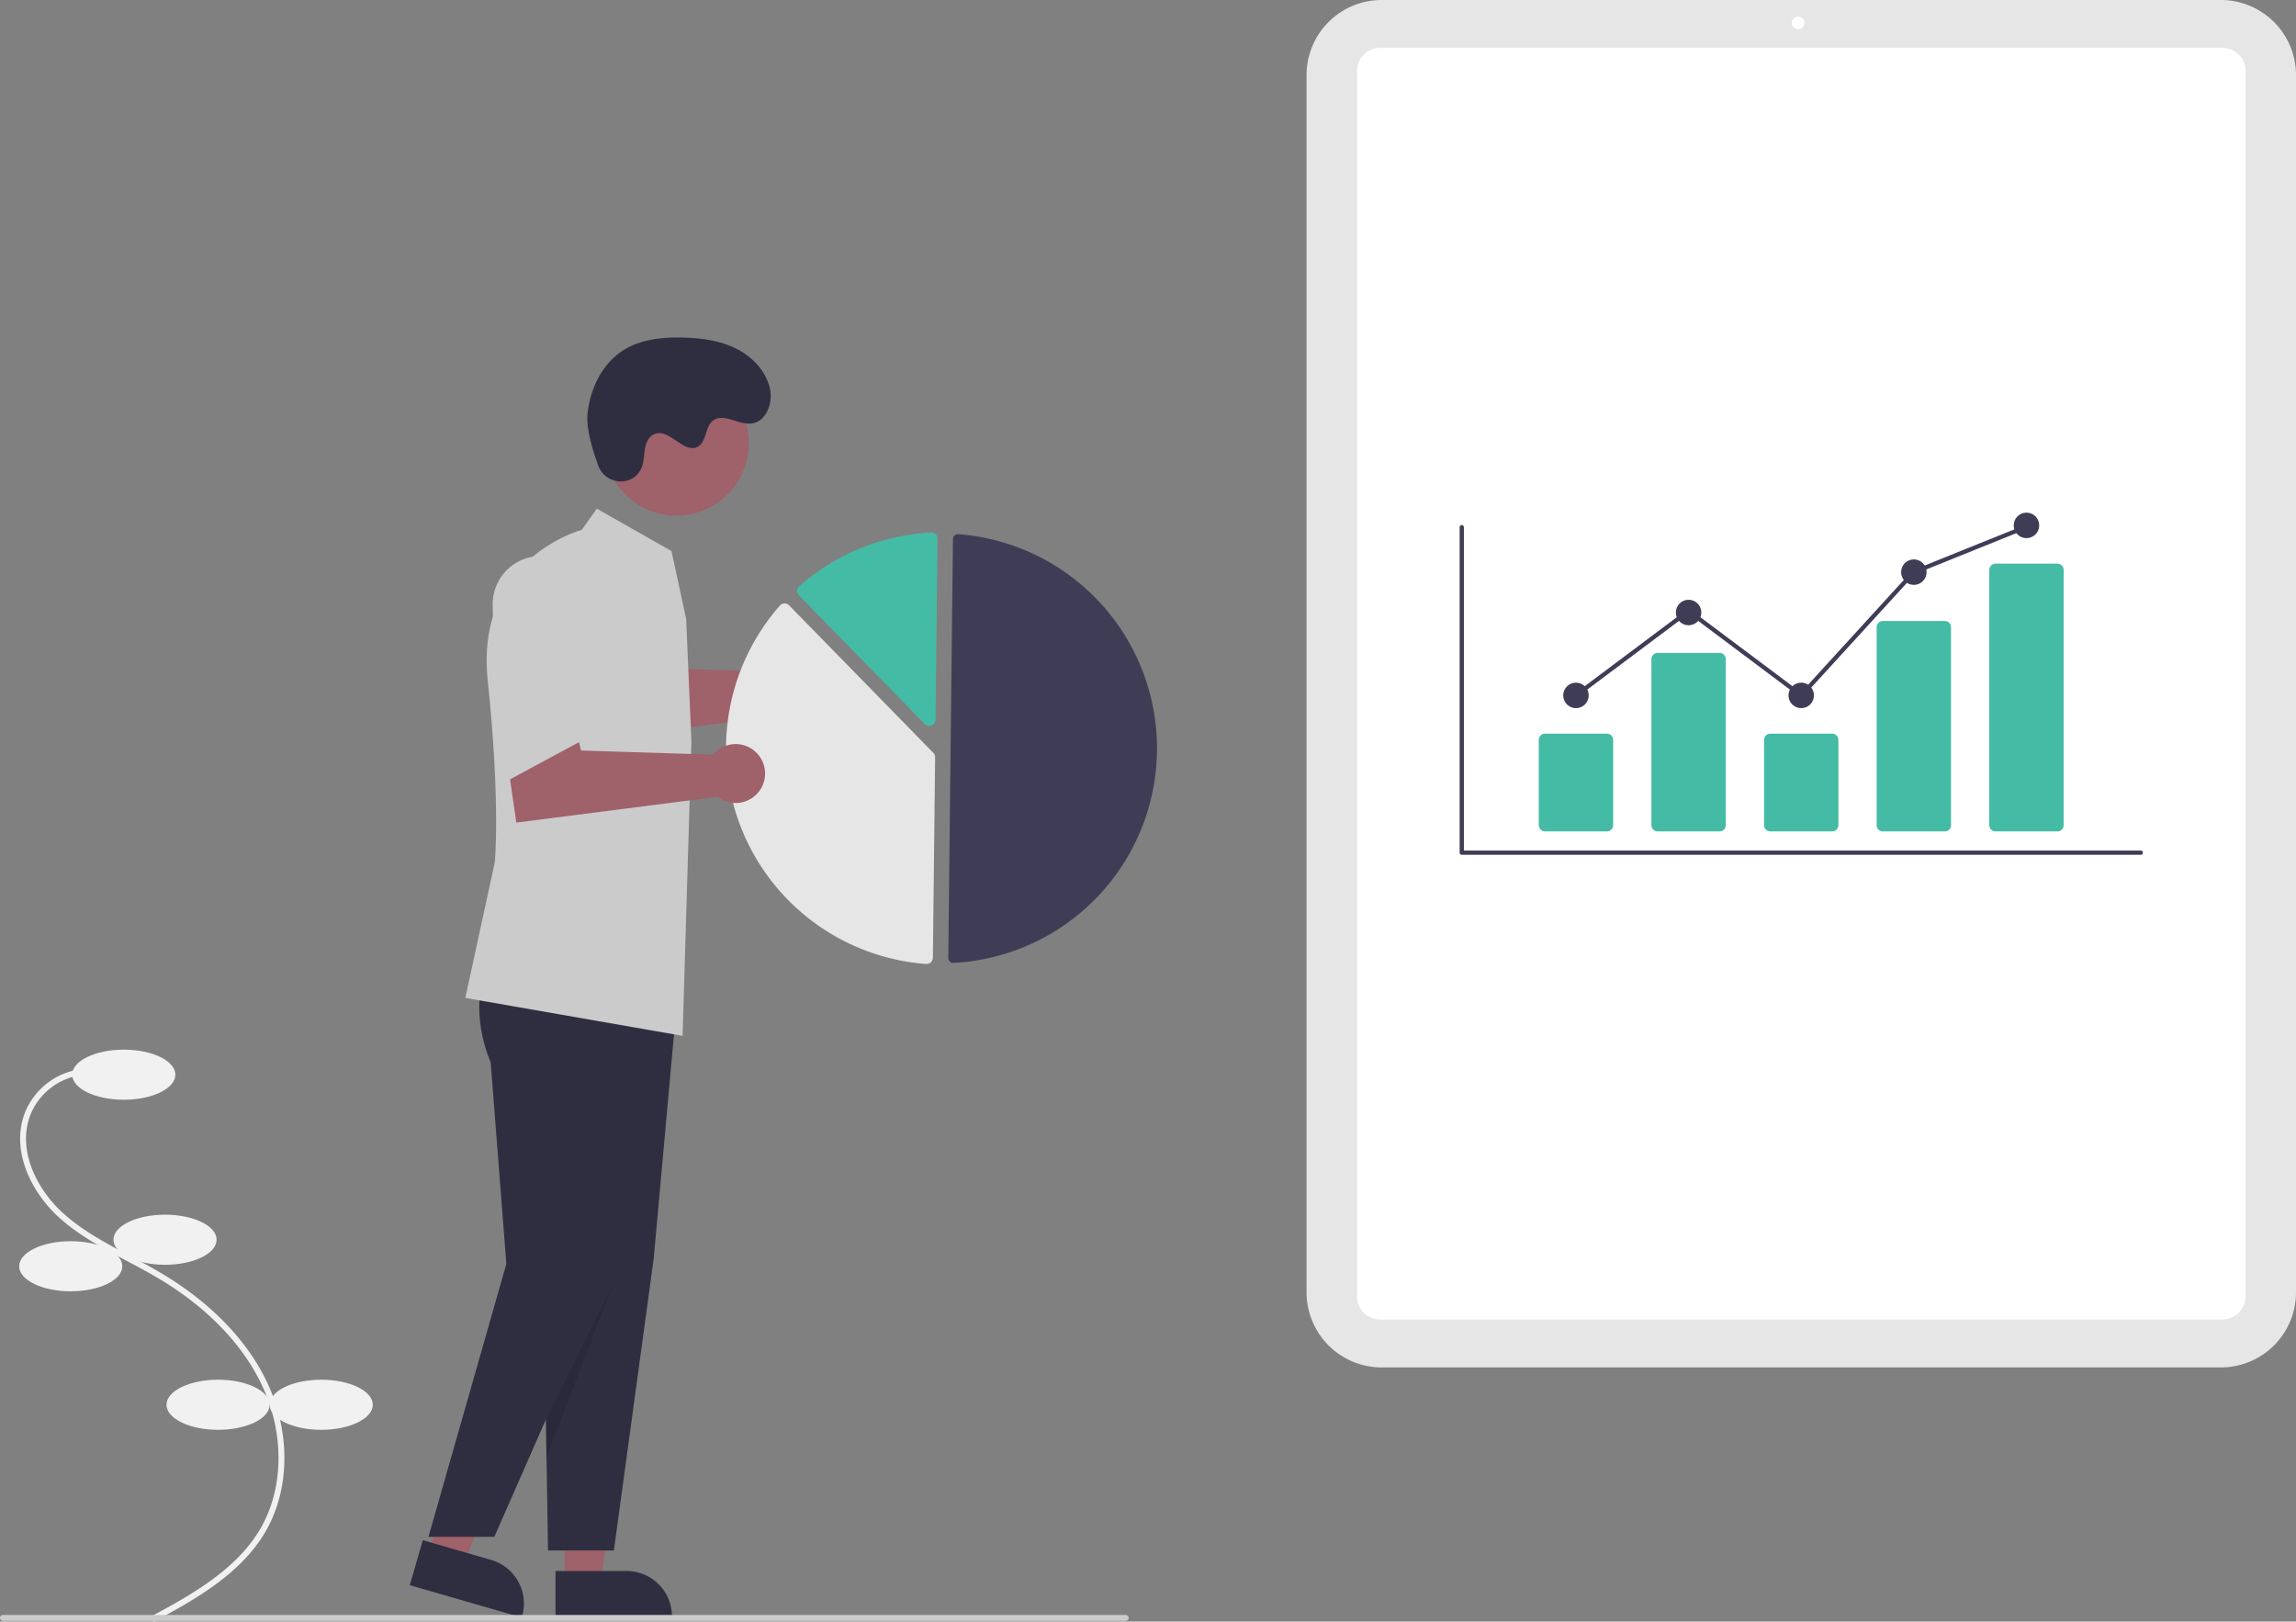 <svg id="b7342f9c-8658-4ac8-9cce-2636d2f50163" data-name="Layer 1" xmlns="http://www.w3.org/2000/svg" width="779.135" height="550.241" viewBox="0 0 779.135 550.241"><rect x="0" y="0" width="779.135" height="550.241" fill="#808080" stroke="none"/><path d="M262.716,725.12l-.951-1.759c12.753-6.897,28.626-15.481,36.916-29.567,8.172-13.886,8.356-32.743.479-49.211-6.704-14.016-19.018-26.572-35.611-36.313-3.273-1.921-6.709-3.742-10.031-5.503-8.031-4.256-16.336-8.658-23.184-14.903-9.432-8.601-16.568-23.035-11.249-35.891a23.856,23.856,0,0,1,20.677-14.467l.113,1.997a21.861,21.861,0,0,0-18.948,13.248c-4.943,11.947,1.839,25.505,10.754,33.636,6.661,6.074,14.852,10.415,22.773,14.613,3.342,1.771,6.797,3.603,10.108,5.546,16.938,9.943,29.526,22.798,36.403,37.174,8.16,17.061,7.946,36.637-.559,51.089C291.832,709.375,275.688,718.106,262.716,725.12Z" transform="translate(-210.433 -174.88)" fill="#f1f1f1"/><ellipse cx="42.004" cy="364.667" rx="17.5" ry="8.5" fill="#f1f1f1"/><ellipse cx="56.004" cy="420.667" rx="17.5" ry="8.5" fill="#f1f1f1"/><ellipse cx="24.004" cy="429.667" rx="17.5" ry="8.5" fill="#f1f1f1"/><ellipse cx="74.004" cy="476.667" rx="17.5" ry="8.5" fill="#f1f1f1"/><ellipse cx="109.004" cy="476.667" rx="17.5" ry="8.5" fill="#f1f1f1"/><path d="M964.104,638.88H679.27a25.493,25.493,0,0,1-25.464-25.464V200.343a25.493,25.493,0,0,1,25.464-25.464H964.104a25.493,25.493,0,0,1,25.464,25.464v413.072A25.493,25.493,0,0,1,964.104,638.88Z" transform="translate(-210.433 -174.88)" fill="#e6e6e6"/><path d="M964.605,622.633H678.769a7.858,7.858,0,0,1-7.85-7.85v-415.808a7.858,7.858,0,0,1,7.85-7.85H964.605a7.858,7.858,0,0,1,7.85,7.85v415.808A7.858,7.858,0,0,1,964.605,622.633Z" transform="translate(-210.433 -174.88)" fill="#fff"/><circle cx="610.171" cy="7.798" r="2.166" fill="#fff"/><path d="M936.898,464.929H706.476a.721.721,0,0,1-.721-.721V353.767a.721.721,0,0,1,1.442,0v109.72H936.898a.721.721,0,0,1,0,1.442Z" transform="translate(-210.433 -174.88)" fill="#3f3d56"/><path d="M755.707,456.997H734.75a2.143,2.143,0,0,1-2.141-2.14V425.966a2.143,2.143,0,0,1,2.141-2.14h20.958a2.143,2.143,0,0,1,2.141,2.14v28.89A2.143,2.143,0,0,1,755.707,456.997Z" transform="translate(-210.433 -174.88)" fill="#44bba4"/><path d="M793.926,456.997H772.969a2.143,2.143,0,0,1-2.141-2.14V398.564a2.143,2.143,0,0,1,2.141-2.14h20.958a2.143,2.143,0,0,1,2.141,2.14v56.293A2.143,2.143,0,0,1,793.926,456.997Z" transform="translate(-210.433 -174.88)" fill="#44bba4"/><path d="M832.145,456.997H811.188a2.143,2.143,0,0,1-2.141-2.14V425.966a2.143,2.143,0,0,1,2.141-2.14H832.145a2.143,2.143,0,0,1,2.141,2.14v28.89A2.143,2.143,0,0,1,832.145,456.997Z" transform="translate(-210.433 -174.88)" fill="#44bba4"/><path d="M870.364,456.997H849.407a2.096,2.096,0,0,1-2.141-2.043V387.65a2.096,2.096,0,0,1,2.141-2.043h20.958a2.096,2.096,0,0,1,2.141,2.043v67.303A2.096,2.096,0,0,1,870.364,456.997Z" transform="translate(-210.433 -174.88)" fill="#44bba4"/><path d="M908.584,456.997H887.626a2.143,2.143,0,0,1-2.141-2.14V368.277a2.143,2.143,0,0,1,2.141-2.14h20.958a2.143,2.143,0,0,1,2.141,2.14v86.58A2.143,2.143,0,0,1,908.584,456.997Z" transform="translate(-210.433 -174.88)" fill="#44bba4"/><circle cx="534.796" cy="235.966" r="4.327" fill="#3f3d56"/><circle cx="573.015" cy="207.843" r="4.327" fill="#3f3d56"/><circle cx="611.234" cy="235.966" r="4.327" fill="#3f3d56"/><circle cx="649.453" cy="194.141" r="4.327" fill="#3f3d56"/><circle cx="687.672" cy="178.277" r="4.327" fill="#3f3d56"/><polygon points="611.325 236.935 573.015 208.241 535.228 236.543 534.363 235.389 573.015 206.438 611.143 234.997 649.031 193.534 649.184 193.472 687.403 178.073 687.942 179.411 649.875 194.749 611.325 236.935" fill="#3f3d56"/><path d="M485.061,399.365a9.975,9.975,0,0,0-7.666,3.584l-44.81-1.401-1.754-7.554-23.189,11.316,3,20.689,68.29-8.744a9.996,9.996,0,1,0,6.129-17.89Z" transform="translate(-210.433 -174.88)" fill="#9f616a"/><polygon points="191.627 537.085 203.887 537.085 209.72 489.797 191.625 489.798 191.627 537.085" fill="#9f616a"/><path d="M398.933,707.962l24.144-.001h.001a15.387,15.387,0,0,1,15.386,15.386v.5l-39.531.001Z" transform="translate(-210.433 -174.88)" fill="#2f2e41"/><polygon points="145.367 527.336 157.145 530.74 175.877 486.93 158.494 481.907 145.367 527.336" fill="#9f616a"/><path d="M353.906,697.502l23.195,6.702.001 0a15.387,15.387,0,0,1,10.51,19.053l-.139.48-37.977-10.974Z" transform="translate(-210.433 -174.88)" fill="#2f2e41"/><path d="M387.004,506.627s-4.361,12.166,2.518,28.766l5.308,68.368,1.571,97.232h22.35l13.526-99.122,8.123-89.878Z" transform="translate(-210.433 -174.88)" fill="#2f2e41"/><path d="M374.433,506.627s-4.361,12.166,2.518,28.766l5.308,68.368L355.831,696.365h22.35l41.526-94.493,8.123-89.878Z" transform="translate(-210.433 -174.88)" fill="#2f2e41"/><circle cx="229.567" cy="150.377" r="24.561" fill="#9f616a"/><path d="M443.285,385.001l-4.977-23.127-25.344-14.39-5.139,7.195s-36.264,9.53-31.879,51.172,2.386,61.642,2.386,61.642l-10,46s3.078.529,73.729,12.871l3-100Z" transform="translate(-210.433 -174.88)" fill="#cbcbcb"/><polygon points="208.266 435.17 185.251 481.659 185.251 494.985 208.266 435.17" opacity="0.1"/><path d="M413.518,333.025c2.342,6.272,11.203,7.141,14.328,1.22a8.055,8.055,0,0,0,.591-1.439c.856-2.844.318-5.976,1.899-8.695a4.59,4.59,0,0,1,1.605-1.658c5.256-3.1,10.43,6.737,15.318,3.985,2.997-1.688,2.356-6.588,5.023-8.76,3.52-2.867,8.604,1.403,13.118.915,5.022-.542,7.398-6.904,6.306-11.836-1.331-6.014-6.037-10.896-11.558-13.627s-11.795-3.556-17.953-3.709c-6.997-.174-14.318.569-20.234,4.308-7.194,4.548-11.248,13.014-12.145,21.478C409.271,320.358,411.605,327.904,413.518,333.025Z" transform="translate(-210.433 -174.88)" fill="#2f2e41"/><path d="M533.873,501.612c.036 0.0.072-0.0.109-.002a72.885,72.885,0,0,0,1.631-145.467,1.663,1.663,0,0,0-1.258.436,1.646,1.646,0,0,0-.538,1.205l-1.594,142.145a1.669,1.669,0,0,0,1.65,1.683Z" transform="translate(-210.433 -174.88)" fill="#3f3d56"/><path d="M476.712,379.647a2.146,2.146,0,0,1,1.506.643L527.153,430.335a2.123,2.123,0,0,1,.609,1.518l-.763,68.017a2.116,2.116,0,0,1-.691,1.549,2.148,2.148,0,0,1-1.615.561,73.362,73.362,0,0,1-49.612-121.606,2.149,2.149,0,0,1,1.551-.726C476.659,379.647,476.685,379.647,476.712,379.647Z" transform="translate(-210.433 -174.88)" fill="#e6e6e6"/><path d="M526.471,355.561a2.155,2.155,0,0,1,1.464.598,2.117,2.117,0,0,1,.657,1.566l-.688,61.369a2.137,2.137,0,0,1-3.664,1.47L481.539,376.895a2.141,2.141,0,0,1,.036-3.028q.039-.038.079-.073A73.516,73.516,0,0,1,526.339,355.564C526.383,355.562,526.427,355.561,526.471,355.561Z" transform="translate(-210.433 -174.88)" fill="#44bba4"/><path d="M460.061,427.365a9.975,9.975,0,0,0-7.666,3.584l-44.81-1.401-1.754-7.554-23.189,11.316,3,20.689,68.29-8.744a9.996,9.996,0,1,0,6.129-17.89Z" transform="translate(-210.433 -174.88)" fill="#9f616a"/><path d="M378.864,441.831,377.618,380.198a16.321,16.321,0,1,1,32.639-.33v45.043Z" transform="translate(-210.433 -174.88)" fill="#cbcbcb"/><path d="M592.433,724.88h-381a1,1,0,1,1,0-2h381a1,1,0,0,1,0,2Z" transform="translate(-210.433 -174.88)" fill="#cbcbcb"/></svg>